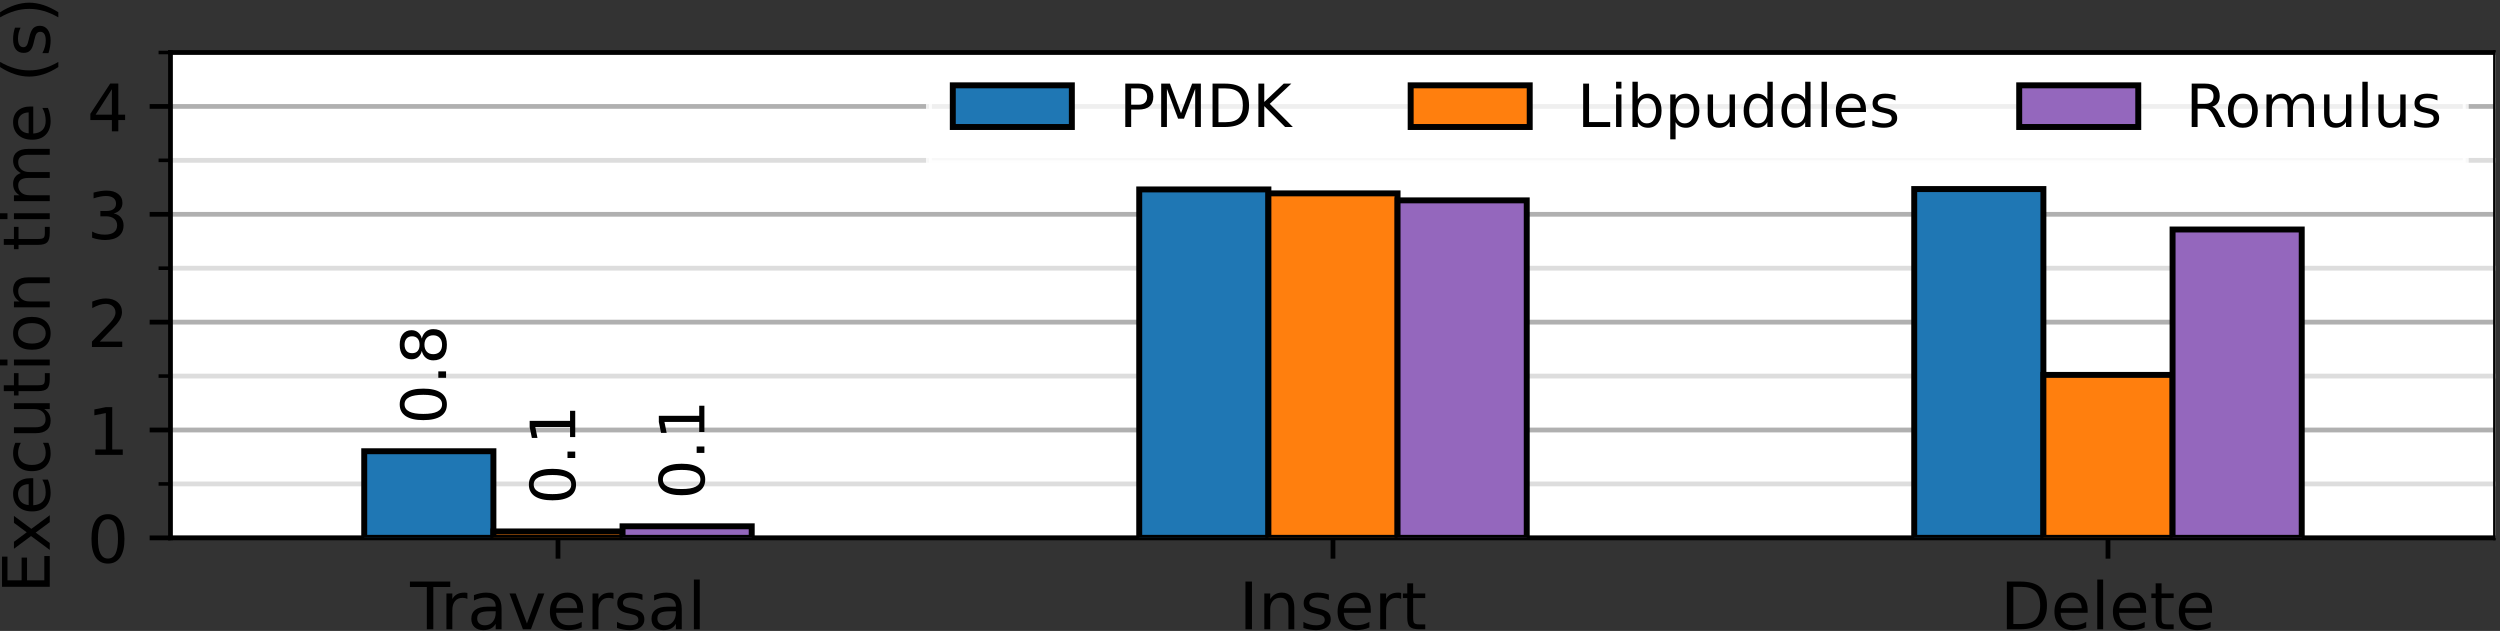 <?xml version="1.0" encoding="UTF-8"?>
<svg xmlns="http://www.w3.org/2000/svg" xmlns:xlink="http://www.w3.org/1999/xlink" width="420pt" height="106pt" viewBox="0 0 420 106" version="1.1">
<rect x="0" y="0" width="420" height="106" fill="#333333" stroke="none"/>
<defs>
<g>
<symbol overflow="visible" id="glyph0-0">
<path style="stroke:none;" d="M -0.023 -8.02 L 6.754 -8.02 L 6.754 -7.105 L 3.906 -7.105 L 3.906 0 L 2.816 0 L 2.816 -7.105 L -0.023 -7.105 Z M -0.023 -8.02 "/>
</symbol>
<symbol overflow="visible" id="glyph0-1">
<path style="stroke:none;" d="M 4.52 -5.094 C 4.41 -5.16 4.289 -5.203 4.156 -5.234 C 4.027 -5.258 3.883 -5.281 3.73 -5.281 C 3.168 -5.281 2.738 -5.094 2.441 -4.73 C 2.133 -4.367 1.992 -3.852 1.992 -3.168 L 1.992 0 L 1 0 L 1 -6.016 L 1.992 -6.016 L 1.992 -5.082 C 2.188 -5.445 2.465 -5.719 2.793 -5.895 C 3.125 -6.07 3.531 -6.16 4.016 -6.16 C 4.082 -6.16 4.156 -6.148 4.246 -6.148 C 4.324 -6.137 4.41 -6.129 4.52 -6.105 Z M 4.52 -5.094 "/>
</symbol>
<symbol overflow="visible" id="glyph0-2">
<path style="stroke:none;" d="M 3.773 -3.023 C 2.969 -3.023 2.422 -2.926 2.113 -2.75 C 1.805 -2.562 1.648 -2.254 1.648 -1.816 C 1.648 -1.465 1.762 -1.176 1.992 -0.98 C 2.223 -0.77 2.539 -0.672 2.938 -0.672 C 3.488 -0.672 3.926 -0.859 4.258 -1.254 C 4.586 -1.641 4.754 -2.156 4.754 -2.805 L 4.754 -3.023 Z M 5.742 -3.434 L 5.742 0 L 4.754 0 L 4.754 -0.914 C 4.52 -0.539 4.234 -0.273 3.906 -0.109 C 3.574 0.055 3.156 0.145 2.672 0.145 C 2.059 0.145 1.562 -0.023 1.199 -0.363 C 0.836 -0.703 0.66 -1.164 0.66 -1.75 C 0.66 -2.422 0.879 -2.926 1.344 -3.277 C 1.793 -3.617 2.465 -3.797 3.367 -3.797 L 4.754 -3.797 L 4.754 -3.895 C 4.754 -4.344 4.598 -4.695 4.301 -4.949 C 4.004 -5.191 3.586 -5.324 3.047 -5.324 C 2.695 -5.324 2.363 -5.281 2.035 -5.191 C 1.703 -5.105 1.398 -4.984 1.102 -4.828 L 1.102 -5.742 C 1.453 -5.875 1.805 -5.984 2.145 -6.051 C 2.484 -6.117 2.816 -6.16 3.145 -6.16 C 4.016 -6.16 4.664 -5.93 5.094 -5.477 C 5.523 -5.027 5.742 -4.344 5.742 -3.434 Z M 5.742 -3.434 "/>
</symbol>
<symbol overflow="visible" id="glyph0-3">
<path style="stroke:none;" d="M 0.328 -6.016 L 1.375 -6.016 L 3.258 -0.969 L 5.137 -6.016 L 6.184 -6.016 L 3.926 0 L 2.586 0 Z M 0.328 -6.016 "/>
</symbol>
<symbol overflow="visible" id="glyph0-4">
<path style="stroke:none;" d="M 6.184 -3.258 L 6.184 -2.773 L 1.641 -2.773 C 1.684 -2.09 1.883 -1.562 2.254 -1.211 C 2.617 -0.859 3.125 -0.684 3.785 -0.684 C 4.156 -0.684 4.531 -0.727 4.883 -0.812 C 5.234 -0.902 5.598 -1.047 5.949 -1.242 L 5.949 -0.309 C 5.598 -0.152 5.234 -0.031 4.863 0.031 C 4.488 0.098 4.102 0.145 3.73 0.145 C 2.762 0.145 2.004 -0.133 1.441 -0.684 C 0.879 -1.23 0.605 -1.992 0.605 -2.949 C 0.605 -3.926 0.867 -4.707 1.398 -5.289 C 1.926 -5.863 2.652 -6.16 3.555 -6.16 C 4.367 -6.16 5.004 -5.895 5.477 -5.379 C 5.941 -4.852 6.184 -4.148 6.184 -3.258 Z M 5.191 -3.543 C 5.18 -4.082 5.027 -4.512 4.742 -4.84 C 4.445 -5.16 4.047 -5.324 3.562 -5.324 C 3.016 -5.324 2.574 -5.16 2.242 -4.852 C 1.914 -4.543 1.715 -4.102 1.672 -3.543 Z M 5.191 -3.543 "/>
</symbol>
<symbol overflow="visible" id="glyph0-5">
<path style="stroke:none;" d="M 4.871 -5.84 L 4.871 -4.906 C 4.586 -5.039 4.301 -5.148 4.004 -5.227 C 3.695 -5.289 3.387 -5.336 3.07 -5.336 C 2.574 -5.336 2.199 -5.258 1.957 -5.105 C 1.715 -4.949 1.594 -4.73 1.594 -4.434 C 1.594 -4.203 1.684 -4.027 1.859 -3.895 C 2.035 -3.762 2.387 -3.629 2.914 -3.52 L 3.258 -3.441 C 3.961 -3.289 4.453 -3.07 4.754 -2.805 C 5.039 -2.531 5.191 -2.145 5.191 -1.66 C 5.191 -1.102 4.973 -0.66 4.531 -0.34 C 4.094 -0.012 3.477 0.145 2.707 0.145 C 2.375 0.145 2.047 0.109 1.695 0.055 C 1.344 0 0.98 -0.09 0.594 -0.219 L 0.594 -1.242 C 0.957 -1.047 1.32 -0.902 1.672 -0.812 C 2.023 -0.715 2.375 -0.672 2.727 -0.672 C 3.191 -0.672 3.555 -0.746 3.805 -0.902 C 4.047 -1.055 4.18 -1.285 4.18 -1.586 C 4.18 -1.848 4.082 -2.059 3.906 -2.199 C 3.73 -2.344 3.332 -2.484 2.719 -2.617 L 2.375 -2.695 C 1.762 -2.828 1.309 -3.023 1.047 -3.289 C 0.77 -3.555 0.637 -3.914 0.637 -4.391 C 0.637 -4.949 0.836 -5.391 1.23 -5.699 C 1.629 -6.008 2.199 -6.16 2.949 -6.16 C 3.312 -6.16 3.652 -6.129 3.98 -6.07 C 4.301 -6.016 4.598 -5.941 4.871 -5.84 Z M 4.871 -5.84 "/>
</symbol>
<symbol overflow="visible" id="glyph0-6">
<path style="stroke:none;" d="M 1.035 -8.359 L 2.023 -8.359 L 2.023 0 L 1.035 0 Z M 1.035 -8.359 "/>
</symbol>
<symbol overflow="visible" id="glyph0-7">
<path style="stroke:none;" d="M 1.078 -8.02 L 2.168 -8.02 L 2.168 0 L 1.078 0 Z M 1.078 -8.02 "/>
</symbol>
<symbol overflow="visible" id="glyph0-8">
<path style="stroke:none;" d="M 6.039 -3.629 L 6.039 0 L 5.051 0 L 5.051 -3.598 C 5.051 -4.168 4.93 -4.586 4.707 -4.871 C 4.488 -5.16 4.156 -5.301 3.719 -5.301 C 3.18 -5.301 2.762 -5.125 2.453 -4.785 C 2.145 -4.445 1.992 -3.98 1.992 -3.398 L 1.992 0 L 1 0 L 1 -6.016 L 1.992 -6.016 L 1.992 -5.082 C 2.223 -5.434 2.496 -5.711 2.828 -5.887 C 3.145 -6.062 3.52 -6.16 3.938 -6.16 C 4.621 -6.16 5.148 -5.941 5.5 -5.512 C 5.852 -5.082 6.039 -4.453 6.039 -3.629 Z M 6.039 -3.629 "/>
</symbol>
<symbol overflow="visible" id="glyph0-9">
<path style="stroke:none;" d="M 2.012 -7.723 L 2.012 -6.016 L 4.047 -6.016 L 4.047 -5.246 L 2.012 -5.246 L 2.012 -1.98 C 2.012 -1.484 2.078 -1.164 2.211 -1.035 C 2.344 -0.891 2.617 -0.824 3.035 -0.824 L 4.047 -0.824 L 4.047 0 L 3.035 0 C 2.266 0 1.738 -0.145 1.453 -0.43 C 1.164 -0.715 1.023 -1.23 1.023 -1.98 L 1.023 -5.246 L 0.297 -5.246 L 0.297 -6.016 L 1.023 -6.016 L 1.023 -7.723 Z M 2.012 -7.723 "/>
</symbol>
<symbol overflow="visible" id="glyph0-10">
<path style="stroke:none;" d="M 2.168 -7.129 L 2.168 -0.891 L 3.477 -0.891 C 4.574 -0.891 5.391 -1.133 5.906 -1.641 C 6.414 -2.145 6.676 -2.938 6.676 -4.016 C 6.676 -5.094 6.414 -5.875 5.906 -6.379 C 5.391 -6.875 4.574 -7.129 3.477 -7.129 Z M 1.078 -8.02 L 3.312 -8.02 C 4.863 -8.02 6.008 -7.688 6.73 -7.051 C 7.457 -6.402 7.82 -5.391 7.82 -4.016 C 7.82 -2.629 7.445 -1.617 6.723 -0.969 C 5.996 -0.32 4.852 0 3.312 0 L 1.078 0 Z M 1.078 -8.02 "/>
</symbol>
<symbol overflow="visible" id="glyph0-11">
<path style="stroke:none;" d="M 3.496 -7.305 C 2.938 -7.305 2.52 -7.027 2.234 -6.48 C 1.945 -5.93 1.816 -5.105 1.816 -4.004 C 1.816 -2.902 1.945 -2.078 2.234 -1.527 C 2.52 -0.98 2.938 -0.703 3.496 -0.703 C 4.059 -0.703 4.477 -0.98 4.762 -1.527 C 5.039 -2.078 5.18 -2.902 5.18 -4.004 C 5.18 -5.105 5.039 -5.93 4.762 -6.48 C 4.477 -7.027 4.059 -7.305 3.496 -7.305 Z M 3.496 -8.16 C 4.391 -8.16 5.07 -7.801 5.555 -7.094 C 6.027 -6.379 6.27 -5.348 6.27 -4.004 C 6.27 -2.652 6.027 -1.617 5.555 -0.914 C 5.07 -0.211 4.391 0.145 3.488 0.145 C 2.586 0.145 1.902 -0.211 1.43 -0.914 C 0.957 -1.617 0.727 -2.652 0.727 -4.004 C 0.727 -5.348 0.957 -6.379 1.43 -7.094 C 1.902 -7.801 2.598 -8.16 3.496 -8.16 Z M 3.496 -8.16 "/>
</symbol>
<symbol overflow="visible" id="glyph0-12">
<path style="stroke:none;" d="M 1.363 -0.914 L 3.137 -0.914 L 3.137 -7.027 L 1.211 -6.645 L 1.211 -7.633 L 3.125 -8.02 L 4.215 -8.02 L 4.215 -0.914 L 5.984 -0.914 L 5.984 0 L 1.363 0 Z M 1.363 -0.914 "/>
</symbol>
<symbol overflow="visible" id="glyph0-13">
<path style="stroke:none;" d="M 2.113 -0.914 L 5.895 -0.914 L 5.895 0 L 0.805 0 L 0.805 -0.914 C 1.211 -1.332 1.77 -1.902 2.484 -2.629 C 3.191 -3.344 3.641 -3.805 3.828 -4.016 C 4.18 -4.398 4.422 -4.73 4.555 -5.004 C 4.688 -5.27 4.762 -5.543 4.762 -5.809 C 4.762 -6.227 4.609 -6.578 4.312 -6.844 C 4.016 -7.105 3.629 -7.25 3.145 -7.25 C 2.805 -7.25 2.441 -7.184 2.066 -7.074 C 1.695 -6.953 1.285 -6.777 0.859 -6.535 L 0.859 -7.633 C 1.297 -7.809 1.703 -7.941 2.078 -8.031 C 2.453 -8.117 2.805 -8.16 3.125 -8.16 C 3.949 -8.16 4.609 -7.953 5.105 -7.535 C 5.598 -7.117 5.852 -6.566 5.852 -5.875 C 5.852 -5.543 5.785 -5.227 5.664 -4.938 C 5.543 -4.641 5.324 -4.289 4.992 -3.895 C 4.906 -3.785 4.621 -3.488 4.137 -2.992 C 3.652 -2.496 2.98 -1.805 2.113 -0.914 Z M 2.113 -0.914 "/>
</symbol>
<symbol overflow="visible" id="glyph0-14">
<path style="stroke:none;" d="M 4.465 -4.324 C 4.984 -4.215 5.391 -3.98 5.676 -3.629 C 5.961 -3.277 6.117 -2.84 6.117 -2.332 C 6.117 -1.539 5.84 -0.926 5.301 -0.496 C 4.754 -0.066 3.98 0.145 2.98 0.145 C 2.641 0.145 2.289 0.109 1.938 0.043 C 1.586 -0.012 1.211 -0.109 0.836 -0.242 L 0.836 -1.285 C 1.133 -1.109 1.465 -0.98 1.824 -0.891 C 2.18 -0.805 2.551 -0.758 2.949 -0.758 C 3.629 -0.758 4.148 -0.891 4.5 -1.156 C 4.852 -1.418 5.039 -1.816 5.039 -2.332 C 5.039 -2.793 4.871 -3.168 4.543 -3.434 C 4.215 -3.695 3.75 -3.84 3.156 -3.84 L 2.223 -3.84 L 2.223 -4.73 L 3.199 -4.73 C 3.73 -4.73 4.137 -4.828 4.422 -5.051 C 4.707 -5.258 4.852 -5.566 4.852 -5.973 C 4.852 -6.379 4.695 -6.699 4.41 -6.918 C 4.113 -7.141 3.695 -7.25 3.156 -7.25 C 2.859 -7.25 2.539 -7.215 2.199 -7.148 C 1.859 -7.086 1.484 -6.984 1.078 -6.852 L 1.078 -7.82 C 1.484 -7.93 1.871 -8.02 2.234 -8.074 C 2.586 -8.129 2.926 -8.16 3.258 -8.16 C 4.07 -8.16 4.719 -7.977 5.203 -7.602 C 5.688 -7.227 5.93 -6.723 5.93 -6.082 C 5.93 -5.645 5.797 -5.27 5.543 -4.961 C 5.289 -4.652 4.93 -4.434 4.465 -4.324 Z M 4.465 -4.324 "/>
</symbol>
<symbol overflow="visible" id="glyph0-15">
<path style="stroke:none;" d="M 4.156 -7.074 L 1.418 -2.793 L 4.156 -2.793 Z M 3.871 -8.02 L 5.234 -8.02 L 5.234 -2.793 L 6.379 -2.793 L 6.379 -1.891 L 5.234 -1.891 L 5.234 0 L 4.156 0 L 4.156 -1.891 L 0.539 -1.891 L 0.539 -2.938 Z M 3.871 -8.02 "/>
</symbol>
<symbol overflow="visible" id="glyph1-0">
<path style="stroke:none;" d="M -8.02 -1.078 L -8.02 -6.148 L -7.105 -6.148 L -7.105 -2.168 L -4.73 -2.168 L -4.73 -5.984 L -3.816 -5.984 L -3.816 -2.168 L -0.914 -2.168 L -0.914 -6.246 L 0 -6.246 L 0 -1.078 Z M -8.02 -1.078 "/>
</symbol>
<symbol overflow="visible" id="glyph1-1">
<path style="stroke:none;" d="M -6.016 -6.039 L -3.09 -3.859 L 0 -6.148 L 0 -4.984 L -2.363 -3.234 L 0 -1.484 L 0 -0.32 L -3.145 -2.652 L -6.016 -0.516 L -6.016 -1.684 L -3.871 -3.277 L -6.016 -4.871 Z M -6.016 -6.039 "/>
</symbol>
<symbol overflow="visible" id="glyph1-2">
<path style="stroke:none;" d="M -3.258 -6.184 L -2.773 -6.184 L -2.773 -1.641 C -2.09 -1.684 -1.562 -1.883 -1.211 -2.254 C -0.859 -2.617 -0.684 -3.125 -0.684 -3.785 C -0.684 -4.156 -0.727 -4.531 -0.812 -4.883 C -0.902 -5.234 -1.047 -5.598 -1.242 -5.949 L -0.309 -5.949 C -0.152 -5.598 -0.031 -5.234 0.031 -4.863 C 0.098 -4.488 0.145 -4.102 0.145 -3.73 C 0.145 -2.762 -0.133 -2.004 -0.684 -1.441 C -1.23 -0.879 -1.992 -0.605 -2.949 -0.605 C -3.926 -0.605 -4.707 -0.867 -5.289 -1.398 C -5.863 -1.926 -6.16 -2.652 -6.16 -3.555 C -6.16 -4.367 -5.895 -5.004 -5.379 -5.477 C -4.852 -5.941 -4.148 -6.184 -3.258 -6.184 Z M -3.543 -5.191 C -4.082 -5.18 -4.512 -5.027 -4.84 -4.742 C -5.16 -4.445 -5.324 -4.047 -5.324 -3.562 C -5.324 -3.016 -5.16 -2.574 -4.852 -2.242 C -4.543 -1.914 -4.102 -1.715 -3.543 -1.672 Z M -3.543 -5.191 "/>
</symbol>
<symbol overflow="visible" id="glyph1-3">
<path style="stroke:none;" d="M -5.785 -5.367 L -4.863 -5.367 C -5.016 -5.082 -5.125 -4.809 -5.203 -4.52 C -5.281 -4.234 -5.324 -3.961 -5.324 -3.676 C -5.324 -3.035 -5.113 -2.531 -4.707 -2.18 C -4.301 -1.824 -3.73 -1.648 -3.004 -1.648 C -2.266 -1.648 -1.695 -1.824 -1.285 -2.18 C -0.879 -2.531 -0.684 -3.035 -0.684 -3.676 C -0.684 -3.961 -0.715 -4.234 -0.793 -4.52 C -0.867 -4.809 -0.988 -5.082 -1.145 -5.367 L -0.23 -5.367 C -0.098 -5.082 0 -4.797 0.055 -4.512 C 0.109 -4.215 0.145 -3.895 0.145 -3.562 C 0.145 -2.66 -0.133 -1.938 -0.703 -1.406 C -1.266 -0.867 -2.035 -0.605 -3.004 -0.605 C -3.98 -0.605 -4.754 -0.867 -5.312 -1.406 C -5.875 -1.945 -6.16 -2.684 -6.16 -3.629 C -6.16 -3.938 -6.129 -4.234 -6.062 -4.52 C -5.996 -4.809 -5.906 -5.094 -5.785 -5.367 Z M -5.785 -5.367 "/>
</symbol>
<symbol overflow="visible" id="glyph1-4">
<path style="stroke:none;" d="M -2.375 -0.934 L -6.016 -0.934 L -6.016 -1.926 L -2.41 -1.926 C -1.836 -1.926 -1.418 -2.035 -1.133 -2.254 C -0.848 -2.477 -0.703 -2.805 -0.703 -3.258 C -0.703 -3.785 -0.867 -4.215 -1.211 -4.52 C -1.551 -4.828 -2.012 -4.984 -2.605 -4.984 L -6.016 -4.984 L -6.016 -5.973 L 0 -5.973 L 0 -4.984 L -0.926 -4.984 C -0.551 -4.742 -0.285 -4.453 -0.109 -4.148 C 0.055 -3.828 0.145 -3.465 0.145 -3.047 C 0.145 -2.355 -0.066 -1.824 -0.496 -1.473 C -0.914 -1.109 -1.539 -0.934 -2.375 -0.934 Z M -6.16 -3.422 Z M -6.16 -3.422 "/>
</symbol>
<symbol overflow="visible" id="glyph1-5">
<path style="stroke:none;" d="M -7.723 -2.012 L -6.016 -2.012 L -6.016 -4.047 L -5.246 -4.047 L -5.246 -2.012 L -1.98 -2.012 C -1.484 -2.012 -1.164 -2.078 -1.035 -2.211 C -0.891 -2.344 -0.824 -2.617 -0.824 -3.035 L -0.824 -4.047 L 0 -4.047 L 0 -3.035 C 0 -2.266 -0.145 -1.738 -0.43 -1.453 C -0.715 -1.164 -1.23 -1.023 -1.98 -1.023 L -5.246 -1.023 L -5.246 -0.297 L -6.016 -0.297 L -6.016 -1.023 L -7.723 -1.023 Z M -7.723 -2.012 "/>
</symbol>
<symbol overflow="visible" id="glyph1-6">
<path style="stroke:none;" d="M -6.016 -1.035 L -6.016 -2.023 L 0 -2.023 L 0 -1.035 Z M -8.359 -1.035 L -8.359 -2.023 L -7.105 -2.023 L -7.105 -1.035 Z M -8.359 -1.035 "/>
</symbol>
<symbol overflow="visible" id="glyph1-7">
<path style="stroke:none;" d="M -5.324 -3.367 C -5.324 -2.84 -5.113 -2.422 -4.695 -2.113 C -4.277 -1.805 -3.719 -1.648 -3.004 -1.648 C -2.277 -1.648 -1.715 -1.793 -1.297 -2.102 C -0.879 -2.41 -0.684 -2.828 -0.684 -3.367 C -0.684 -3.895 -0.879 -4.312 -1.297 -4.621 C -1.715 -4.93 -2.277 -5.082 -3.004 -5.082 C -3.707 -5.082 -4.277 -4.93 -4.695 -4.621 C -5.113 -4.312 -5.324 -3.895 -5.324 -3.367 Z M -6.16 -3.367 C -6.16 -4.223 -5.875 -4.895 -5.324 -5.391 C -4.762 -5.875 -3.992 -6.129 -3.004 -6.129 C -2.012 -6.129 -1.242 -5.875 -0.691 -5.391 C -0.133 -4.895 0.145 -4.223 0.145 -3.367 C 0.145 -2.496 -0.133 -1.816 -0.691 -1.332 C -1.242 -0.848 -2.012 -0.605 -3.004 -0.605 C -3.992 -0.605 -4.762 -0.848 -5.324 -1.332 C -5.875 -1.816 -6.16 -2.496 -6.16 -3.367 Z M -6.16 -3.367 "/>
</symbol>
<symbol overflow="visible" id="glyph1-8">
<path style="stroke:none;" d="M -3.629 -6.039 L 0 -6.039 L 0 -5.051 L -3.598 -5.051 C -4.168 -5.051 -4.586 -4.93 -4.871 -4.707 C -5.16 -4.488 -5.301 -4.156 -5.301 -3.719 C -5.301 -3.18 -5.125 -2.762 -4.785 -2.453 C -4.445 -2.145 -3.98 -1.992 -3.398 -1.992 L 0 -1.992 L 0 -1 L -6.016 -1 L -6.016 -1.992 L -5.082 -1.992 C -5.434 -2.223 -5.711 -2.496 -5.887 -2.828 C -6.062 -3.145 -6.16 -3.52 -6.16 -3.938 C -6.16 -4.621 -5.941 -5.148 -5.512 -5.5 C -5.082 -5.852 -4.453 -6.039 -3.629 -6.039 Z M -3.629 -6.039 "/>
</symbol>
<symbol overflow="visible" id="glyph1-9">
<path style="stroke:none;" d=""/>
</symbol>
<symbol overflow="visible" id="glyph1-10">
<path style="stroke:none;" d="M -4.863 -5.719 C -5.301 -5.961 -5.621 -6.258 -5.84 -6.602 C -6.051 -6.941 -6.16 -7.348 -6.16 -7.82 C -6.16 -8.438 -5.941 -8.922 -5.5 -9.262 C -5.059 -9.602 -4.434 -9.777 -3.629 -9.777 L 0 -9.777 L 0 -8.789 L -3.598 -8.789 C -4.168 -8.789 -4.598 -8.68 -4.883 -8.48 C -5.16 -8.273 -5.301 -7.965 -5.301 -7.547 C -5.301 -7.027 -5.125 -6.621 -4.785 -6.324 C -4.445 -6.027 -3.98 -5.887 -3.398 -5.887 L 0 -5.887 L 0 -4.895 L -3.598 -4.895 C -4.168 -4.895 -4.598 -4.785 -4.883 -4.586 C -5.16 -4.379 -5.301 -4.059 -5.301 -3.641 C -5.301 -3.137 -5.125 -2.727 -4.785 -2.43 C -4.445 -2.133 -3.98 -1.992 -3.398 -1.992 L 0 -1.992 L 0 -1 L -6.016 -1 L -6.016 -1.992 L -5.082 -1.992 C -5.445 -2.211 -5.719 -2.484 -5.895 -2.805 C -6.07 -3.113 -6.16 -3.488 -6.16 -3.926 C -6.16 -4.367 -6.051 -4.73 -5.828 -5.039 C -5.609 -5.348 -5.281 -5.566 -4.863 -5.719 Z M -4.863 -5.719 "/>
</symbol>
<symbol overflow="visible" id="glyph1-11">
<path style="stroke:none;" d="M -8.348 -3.41 C -7.512 -2.926 -6.699 -2.574 -5.895 -2.344 C -5.094 -2.102 -4.277 -1.992 -3.453 -1.992 C -2.617 -1.992 -1.805 -2.102 -1 -2.344 C -0.188 -2.574 0.617 -2.926 1.441 -3.41 L 1.441 -2.551 C 0.594 -2.012 -0.219 -1.605 -1.035 -1.344 C -1.848 -1.078 -2.652 -0.945 -3.453 -0.945 C -4.246 -0.945 -5.051 -1.078 -5.863 -1.344 C -6.676 -1.605 -7.504 -2.004 -8.348 -2.551 Z M -8.348 -3.41 "/>
</symbol>
<symbol overflow="visible" id="glyph1-12">
<path style="stroke:none;" d="M -5.84 -4.871 L -4.906 -4.871 C -5.039 -4.586 -5.148 -4.301 -5.227 -4.004 C -5.289 -3.695 -5.336 -3.387 -5.336 -3.07 C -5.336 -2.574 -5.258 -2.199 -5.105 -1.957 C -4.949 -1.715 -4.73 -1.594 -4.434 -1.594 C -4.203 -1.594 -4.027 -1.684 -3.895 -1.859 C -3.762 -2.035 -3.629 -2.387 -3.52 -2.914 L -3.441 -3.258 C -3.289 -3.961 -3.07 -4.453 -2.805 -4.754 C -2.531 -5.039 -2.145 -5.191 -1.66 -5.191 C -1.102 -5.191 -0.66 -4.973 -0.34 -4.531 C -0.012 -4.094 0.145 -3.477 0.145 -2.707 C 0.145 -2.375 0.109 -2.047 0.055 -1.695 C 0 -1.344 -0.09 -0.98 -0.219 -0.594 L -1.242 -0.594 C -1.047 -0.957 -0.902 -1.32 -0.812 -1.672 C -0.715 -2.023 -0.672 -2.375 -0.672 -2.727 C -0.672 -3.191 -0.746 -3.555 -0.902 -3.805 C -1.055 -4.047 -1.285 -4.18 -1.586 -4.18 C -1.848 -4.18 -2.059 -4.082 -2.199 -3.906 C -2.344 -3.73 -2.484 -3.332 -2.617 -2.719 L -2.695 -2.375 C -2.828 -1.762 -3.023 -1.309 -3.289 -1.047 C -3.555 -0.77 -3.914 -0.637 -4.391 -0.637 C -4.949 -0.637 -5.391 -0.836 -5.699 -1.23 C -6.008 -1.629 -6.16 -2.199 -6.16 -2.949 C -6.16 -3.312 -6.129 -3.652 -6.07 -3.98 C -6.016 -4.301 -5.941 -4.598 -5.84 -4.871 Z M -5.84 -4.871 "/>
</symbol>
<symbol overflow="visible" id="glyph1-13">
<path style="stroke:none;" d="M -8.348 -0.879 L -8.348 -1.738 C -7.504 -2.266 -6.676 -2.672 -5.863 -2.938 C -5.051 -3.199 -4.246 -3.344 -3.453 -3.344 C -2.652 -3.344 -1.848 -3.199 -1.035 -2.938 C -0.219 -2.672 0.594 -2.266 1.441 -1.738 L 1.441 -0.879 C 0.617 -1.352 -0.188 -1.703 -1 -1.945 C -1.805 -2.18 -2.617 -2.301 -3.453 -2.301 C -4.277 -2.301 -5.094 -2.18 -5.895 -1.945 C -6.699 -1.703 -7.512 -1.352 -8.348 -0.879 Z M -8.348 -0.879 "/>
</symbol>
<symbol overflow="visible" id="glyph2-0">
<path style="stroke:none;" d="M -6.973 -3.34 C -6.973 -2.805 -6.711 -2.406 -6.184 -2.133 C -5.66 -1.859 -4.871 -1.734 -3.82 -1.734 C -2.773 -1.734 -1.984 -1.859 -1.461 -2.133 C -0.934 -2.406 -0.672 -2.805 -0.672 -3.34 C -0.672 -3.875 -0.934 -4.273 -1.461 -4.547 C -1.984 -4.809 -2.773 -4.945 -3.82 -4.945 C -4.871 -4.945 -5.66 -4.809 -6.184 -4.547 C -6.711 -4.273 -6.973 -3.875 -6.973 -3.34 Z M -7.789 -3.34 C -7.789 -4.191 -7.445 -4.84 -6.773 -5.301 C -6.09 -5.754 -5.102 -5.984 -3.82 -5.984 C -2.531 -5.984 -1.543 -5.754 -0.871 -5.301 C -0.199 -4.84 0.137 -4.191 0.137 -3.328 C 0.137 -2.469 -0.199 -1.816 -0.871 -1.363 C -1.543 -0.914 -2.531 -0.691 -3.82 -0.691 C -5.102 -0.691 -6.09 -0.914 -6.773 -1.363 C -7.445 -1.816 -7.789 -2.477 -7.789 -3.34 Z M -7.789 -3.34 "/>
</symbol>
<symbol overflow="visible" id="glyph2-1">
<path style="stroke:none;" d="M -1.301 -1.125 L -1.301 -2.203 L 0 -2.203 L 0 -1.125 Z M -1.301 -1.125 "/>
</symbol>
<symbol overflow="visible" id="glyph2-2">
<path style="stroke:none;" d="M -3.633 -3.34 C -3.633 -2.844 -3.496 -2.457 -3.234 -2.172 C -2.973 -1.891 -2.613 -1.754 -2.152 -1.754 C -1.691 -1.754 -1.324 -1.891 -1.059 -2.172 C -0.797 -2.457 -0.672 -2.844 -0.672 -3.34 C -0.672 -3.82 -0.797 -4.211 -1.07 -4.492 C -1.332 -4.777 -1.691 -4.926 -2.152 -4.926 C -2.613 -4.926 -2.973 -4.777 -3.234 -4.504 C -3.496 -4.223 -3.633 -3.832 -3.633 -3.34 Z M -4.074 -2.301 C -4.18 -1.859 -4.391 -1.512 -4.695 -1.262 C -4.996 -1.008 -5.367 -0.891 -5.805 -0.891 C -6.414 -0.891 -6.898 -1.102 -7.254 -1.543 C -7.613 -1.973 -7.789 -2.574 -7.789 -3.34 C -7.789 -4.094 -7.613 -4.695 -7.254 -5.133 C -6.898 -5.566 -6.414 -5.785 -5.805 -5.785 C -5.367 -5.785 -4.996 -5.66 -4.695 -5.406 C -4.391 -5.156 -4.18 -4.82 -4.074 -4.379 C -3.957 -4.871 -3.727 -5.262 -3.391 -5.543 C -3.055 -5.816 -2.637 -5.965 -2.152 -5.965 C -1.406 -5.965 -0.84 -5.734 -0.453 -5.281 C -0.051 -4.82 0.137 -4.168 0.137 -3.328 C 0.137 -2.488 -0.051 -1.836 -0.453 -1.387 C -0.84 -0.934 -1.406 -0.715 -2.152 -0.715 C -2.637 -0.715 -3.055 -0.852 -3.391 -1.133 C -3.727 -1.406 -3.957 -1.797 -4.074 -2.301 Z M -5.711 -1.922 C -5.312 -1.922 -4.996 -2.035 -4.777 -2.289 C -4.559 -2.539 -4.453 -2.887 -4.453 -3.34 C -4.453 -3.781 -4.559 -4.125 -4.777 -4.379 C -4.996 -4.629 -5.312 -4.758 -5.711 -4.758 C -6.109 -4.758 -6.414 -4.629 -6.637 -4.379 C -6.855 -4.125 -6.973 -3.781 -6.973 -3.34 C -6.973 -2.887 -6.855 -2.539 -6.637 -2.289 C -6.414 -2.035 -6.109 -1.922 -5.711 -1.922 Z M -5.711 -1.922 "/>
</symbol>
<symbol overflow="visible" id="glyph2-3">
<path style="stroke:none;" d="M -0.871 -1.301 L -0.871 -2.992 L -6.711 -2.992 L -6.344 -1.156 L -7.285 -1.156 L -7.656 -2.98 L -7.656 -4.023 L -0.871 -4.023 L -0.871 -5.711 L 0 -5.711 L 0 -1.301 Z M -0.871 -1.301 "/>
</symbol>
<symbol overflow="visible" id="glyph3-0">
<path style="stroke:none;" d="M 1.969 -6.48 L 1.969 -3.738 L 3.211 -3.738 C 3.672 -3.738 4.02 -3.852 4.27 -4.09 C 4.52 -4.328 4.648 -4.672 4.648 -5.109 C 4.648 -5.551 4.52 -5.879 4.27 -6.121 C 4.02 -6.359 3.672 -6.48 3.211 -6.48 Z M 0.98 -7.289 L 3.211 -7.289 C 4.02 -7.289 4.641 -7.102 5.059 -6.73 C 5.48 -6.359 5.691 -5.82 5.691 -5.109 C 5.691 -4.391 5.48 -3.84 5.059 -3.48 C 4.641 -3.109 4.02 -2.93 3.211 -2.93 L 1.969 -2.93 L 1.969 0 L 0.98 0 Z M 0.98 -7.289 "/>
</symbol>
<symbol overflow="visible" id="glyph3-1">
<path style="stroke:none;" d="M 0.98 -7.289 L 2.449 -7.289 L 4.309 -2.328 L 6.18 -7.289 L 7.648 -7.289 L 7.648 0 L 6.691 0 L 6.691 -6.398 L 4.809 -1.398 L 3.82 -1.398 L 1.941 -6.398 L 1.941 0 L 0.98 0 Z M 0.98 -7.289 "/>
</symbol>
<symbol overflow="visible" id="glyph3-2">
<path style="stroke:none;" d="M 1.969 -6.48 L 1.969 -0.809 L 3.16 -0.809 C 4.16 -0.809 4.898 -1.031 5.371 -1.488 C 5.828 -1.949 6.07 -2.672 6.07 -3.648 C 6.07 -4.629 5.828 -5.34 5.371 -5.801 C 4.898 -6.25 4.16 -6.48 3.16 -6.48 Z M 0.98 -7.289 L 3.012 -7.289 C 4.422 -7.289 5.461 -6.988 6.121 -6.41 C 6.781 -5.82 7.109 -4.898 7.109 -3.648 C 7.109 -2.391 6.77 -1.469 6.109 -0.879 C 5.449 -0.289 4.41 0 3.012 0 L 0.98 0 Z M 0.98 -7.289 "/>
</symbol>
<symbol overflow="visible" id="glyph3-3">
<path style="stroke:none;" d="M 0.98 -7.289 L 1.969 -7.289 L 1.969 -4.211 L 5.238 -7.289 L 6.512 -7.289 L 2.891 -3.891 L 6.77 0 L 5.469 0 L 1.969 -3.512 L 1.969 0 L 0.98 0 Z M 0.98 -7.289 "/>
</symbol>
<symbol overflow="visible" id="glyph3-4">
<path style="stroke:none;" d="M 0.98 -7.289 L 1.969 -7.289 L 1.969 -0.828 L 5.52 -0.828 L 5.52 0 L 0.98 0 Z M 0.98 -7.289 "/>
</symbol>
<symbol overflow="visible" id="glyph3-5">
<path style="stroke:none;" d="M 0.941 -5.469 L 1.84 -5.469 L 1.84 0 L 0.941 0 Z M 0.941 -7.602 L 1.84 -7.602 L 1.84 -6.461 L 0.941 -6.461 Z M 0.941 -7.602 "/>
</symbol>
<symbol overflow="visible" id="glyph3-6">
<path style="stroke:none;" d="M 4.871 -2.73 C 4.871 -3.391 4.73 -3.898 4.461 -4.281 C 4.18 -4.66 3.809 -4.852 3.34 -4.852 C 2.859 -4.852 2.488 -4.66 2.219 -4.281 C 1.941 -3.898 1.809 -3.391 1.809 -2.73 C 1.809 -2.07 1.941 -1.551 2.219 -1.172 C 2.488 -0.789 2.859 -0.609 3.34 -0.609 C 3.809 -0.609 4.18 -0.789 4.461 -1.172 C 4.73 -1.551 4.871 -2.07 4.871 -2.73 Z M 1.809 -4.641 C 1.988 -4.961 2.23 -5.199 2.52 -5.359 C 2.809 -5.52 3.16 -5.602 3.559 -5.602 C 4.219 -5.602 4.762 -5.328 5.18 -4.809 C 5.59 -4.281 5.801 -3.59 5.801 -2.73 C 5.801 -1.871 5.59 -1.172 5.18 -0.648 C 4.762 -0.129 4.219 0.129 3.559 0.129 C 3.16 0.129 2.809 0.051 2.52 -0.102 C 2.23 -0.25 1.988 -0.488 1.809 -0.82 L 1.809 0 L 0.91 0 L 0.91 -7.602 L 1.809 -7.602 Z M 1.809 -4.641 "/>
</symbol>
<symbol overflow="visible" id="glyph3-7">
<path style="stroke:none;" d="M 1.809 -0.82 L 1.809 2.07 L 0.91 2.07 L 0.91 -5.469 L 1.809 -5.469 L 1.809 -4.641 C 1.988 -4.961 2.23 -5.199 2.52 -5.359 C 2.809 -5.52 3.16 -5.602 3.559 -5.602 C 4.219 -5.602 4.762 -5.328 5.18 -4.809 C 5.59 -4.281 5.801 -3.59 5.801 -2.73 C 5.801 -1.871 5.59 -1.172 5.18 -0.648 C 4.762 -0.129 4.219 0.129 3.559 0.129 C 3.16 0.129 2.809 0.051 2.52 -0.102 C 2.23 -0.25 1.988 -0.488 1.809 -0.82 Z M 4.871 -2.73 C 4.871 -3.391 4.73 -3.898 4.461 -4.281 C 4.18 -4.66 3.809 -4.852 3.34 -4.852 C 2.859 -4.852 2.488 -4.66 2.219 -4.281 C 1.941 -3.898 1.809 -3.391 1.809 -2.73 C 1.809 -2.07 1.941 -1.551 2.219 -1.172 C 2.488 -0.789 2.859 -0.609 3.34 -0.609 C 3.809 -0.609 4.18 -0.789 4.461 -1.172 C 4.73 -1.551 4.871 -2.07 4.871 -2.73 Z M 4.871 -2.73 "/>
</symbol>
<symbol overflow="visible" id="glyph3-8">
<path style="stroke:none;" d="M 0.852 -2.16 L 0.852 -5.469 L 1.75 -5.469 L 1.75 -2.191 C 1.75 -1.672 1.852 -1.289 2.051 -1.031 C 2.25 -0.77 2.551 -0.641 2.961 -0.641 C 3.441 -0.641 3.828 -0.789 4.109 -1.102 C 4.391 -1.41 4.531 -1.828 4.531 -2.371 L 4.531 -5.469 L 5.43 -5.469 L 5.43 0 L 4.531 0 L 4.531 -0.84 C 4.309 -0.5 4.051 -0.262 3.77 -0.102 C 3.48 0.051 3.148 0.129 2.77 0.129 C 2.141 0.129 1.66 -0.059 1.34 -0.449 C 1.012 -0.828 0.852 -1.398 0.852 -2.16 Z M 3.109 -5.602 Z M 3.109 -5.602 "/>
</symbol>
<symbol overflow="visible" id="glyph3-9">
<path style="stroke:none;" d="M 4.539 -4.641 L 4.539 -7.602 L 5.441 -7.602 L 5.441 0 L 4.539 0 L 4.539 -0.82 C 4.352 -0.488 4.109 -0.25 3.82 -0.102 C 3.531 0.051 3.191 0.129 2.789 0.129 C 2.129 0.129 1.59 -0.129 1.172 -0.648 C 0.75 -1.172 0.551 -1.871 0.551 -2.73 C 0.551 -3.59 0.75 -4.281 1.172 -4.809 C 1.59 -5.328 2.129 -5.602 2.789 -5.602 C 3.191 -5.602 3.531 -5.52 3.82 -5.359 C 4.109 -5.199 4.352 -4.961 4.539 -4.641 Z M 1.48 -2.73 C 1.48 -2.07 1.609 -1.551 1.879 -1.172 C 2.148 -0.789 2.52 -0.609 3 -0.609 C 3.48 -0.609 3.852 -0.789 4.129 -1.172 C 4.398 -1.551 4.539 -2.07 4.539 -2.73 C 4.539 -3.391 4.398 -3.898 4.129 -4.281 C 3.852 -4.66 3.48 -4.852 3 -4.852 C 2.52 -4.852 2.148 -4.66 1.879 -4.281 C 1.609 -3.898 1.48 -3.391 1.48 -2.73 Z M 1.48 -2.73 "/>
</symbol>
<symbol overflow="visible" id="glyph3-10">
<path style="stroke:none;" d="M 0.941 -7.602 L 1.84 -7.602 L 1.84 0 L 0.941 0 Z M 0.941 -7.602 "/>
</symbol>
<symbol overflow="visible" id="glyph3-11">
<path style="stroke:none;" d="M 5.621 -2.961 L 5.621 -2.52 L 1.488 -2.52 C 1.531 -1.898 1.711 -1.422 2.051 -1.102 C 2.379 -0.781 2.84 -0.621 3.441 -0.621 C 3.781 -0.621 4.121 -0.66 4.441 -0.738 C 4.762 -0.82 5.09 -0.949 5.41 -1.129 L 5.41 -0.281 C 5.09 -0.141 4.762 -0.031 4.422 0.031 C 4.078 0.09 3.73 0.129 3.391 0.129 C 2.512 0.129 1.82 -0.121 1.309 -0.621 C 0.801 -1.121 0.551 -1.809 0.551 -2.68 C 0.551 -3.57 0.789 -4.281 1.27 -4.809 C 1.75 -5.328 2.41 -5.602 3.23 -5.602 C 3.969 -5.602 4.551 -5.359 4.98 -4.891 C 5.398 -4.41 5.621 -3.77 5.621 -2.961 Z M 4.719 -3.219 C 4.711 -3.711 4.57 -4.102 4.309 -4.398 C 4.039 -4.691 3.68 -4.84 3.238 -4.84 C 2.738 -4.84 2.34 -4.691 2.039 -4.41 C 1.738 -4.129 1.559 -3.73 1.52 -3.219 Z M 4.719 -3.219 "/>
</symbol>
<symbol overflow="visible" id="glyph3-12">
<path style="stroke:none;" d="M 4.43 -5.309 L 4.43 -4.461 C 4.172 -4.578 3.91 -4.68 3.641 -4.75 C 3.359 -4.809 3.078 -4.852 2.789 -4.852 C 2.34 -4.852 2 -4.781 1.781 -4.641 C 1.559 -4.5 1.449 -4.301 1.449 -4.031 C 1.449 -3.82 1.531 -3.66 1.691 -3.539 C 1.852 -3.422 2.172 -3.301 2.648 -3.199 L 2.961 -3.129 C 3.602 -2.988 4.051 -2.789 4.32 -2.551 C 4.578 -2.301 4.719 -1.949 4.719 -1.512 C 4.719 -1 4.52 -0.602 4.121 -0.309 C 3.719 -0.012 3.16 0.129 2.461 0.129 C 2.16 0.129 1.859 0.102 1.539 0.051 C 1.219 0 0.891 -0.078 0.539 -0.199 L 0.539 -1.129 C 0.871 -0.949 1.199 -0.82 1.52 -0.738 C 1.84 -0.648 2.16 -0.609 2.48 -0.609 C 2.898 -0.609 3.23 -0.68 3.461 -0.82 C 3.68 -0.961 3.801 -1.172 3.801 -1.441 C 3.801 -1.68 3.711 -1.871 3.551 -2 C 3.391 -2.129 3.031 -2.262 2.469 -2.379 L 2.16 -2.449 C 1.602 -2.57 1.191 -2.75 0.949 -2.988 C 0.699 -3.23 0.578 -3.559 0.578 -3.988 C 0.578 -4.5 0.762 -4.898 1.121 -5.18 C 1.48 -5.461 2 -5.602 2.68 -5.602 C 3.012 -5.602 3.32 -5.57 3.621 -5.52 C 3.91 -5.469 4.18 -5.398 4.43 -5.309 Z M 4.43 -5.309 "/>
</symbol>
<symbol overflow="visible" id="glyph3-13">
<path style="stroke:none;" d="M 4.441 -3.422 C 4.648 -3.34 4.859 -3.191 5.059 -2.961 C 5.262 -2.719 5.461 -2.398 5.66 -1.988 L 6.66 0 L 5.602 0 L 4.672 -1.871 C 4.43 -2.352 4.191 -2.68 3.969 -2.84 C 3.738 -3 3.43 -3.078 3.039 -3.078 L 1.969 -3.078 L 1.969 0 L 0.98 0 L 0.98 -7.289 L 3.211 -7.289 C 4.039 -7.289 4.66 -7.109 5.07 -6.77 C 5.48 -6.422 5.691 -5.891 5.691 -5.191 C 5.691 -4.73 5.578 -4.34 5.371 -4.039 C 5.148 -3.738 4.84 -3.531 4.441 -3.422 Z M 1.969 -6.48 L 1.969 -3.891 L 3.211 -3.891 C 3.68 -3.891 4.039 -4 4.281 -4.219 C 4.52 -4.441 4.648 -4.762 4.648 -5.191 C 4.648 -5.609 4.52 -5.93 4.281 -6.148 C 4.039 -6.371 3.68 -6.48 3.211 -6.48 Z M 1.969 -6.48 "/>
</symbol>
<symbol overflow="visible" id="glyph3-14">
<path style="stroke:none;" d="M 3.059 -4.84 C 2.578 -4.84 2.199 -4.648 1.922 -4.27 C 1.641 -3.891 1.5 -3.379 1.5 -2.73 C 1.5 -2.07 1.629 -1.559 1.91 -1.18 C 2.191 -0.801 2.57 -0.621 3.059 -0.621 C 3.539 -0.621 3.922 -0.801 4.199 -1.18 C 4.48 -1.559 4.621 -2.07 4.621 -2.73 C 4.621 -3.371 4.48 -3.891 4.199 -4.27 C 3.922 -4.648 3.539 -4.84 3.059 -4.84 Z M 3.059 -5.602 C 3.84 -5.602 4.449 -5.34 4.898 -4.84 C 5.34 -4.328 5.57 -3.629 5.57 -2.73 C 5.57 -1.828 5.34 -1.129 4.898 -0.629 C 4.449 -0.121 3.84 0.129 3.059 0.129 C 2.27 0.129 1.648 -0.121 1.211 -0.629 C 0.77 -1.129 0.551 -1.828 0.551 -2.73 C 0.551 -3.629 0.77 -4.328 1.211 -4.84 C 1.648 -5.34 2.27 -5.602 3.059 -5.602 Z M 3.059 -5.602 "/>
</symbol>
<symbol overflow="visible" id="glyph3-15">
<path style="stroke:none;" d="M 5.199 -4.422 C 5.422 -4.82 5.691 -5.109 6 -5.309 C 6.309 -5.5 6.68 -5.602 7.109 -5.602 C 7.672 -5.602 8.109 -5.398 8.422 -5 C 8.73 -4.602 8.891 -4.031 8.891 -3.301 L 8.891 0 L 7.988 0 L 7.988 -3.27 C 7.988 -3.789 7.891 -4.18 7.711 -4.441 C 7.52 -4.691 7.238 -4.82 6.859 -4.82 C 6.391 -4.82 6.02 -4.66 5.75 -4.352 C 5.48 -4.039 5.352 -3.621 5.352 -3.09 L 5.352 0 L 4.449 0 L 4.449 -3.27 C 4.449 -3.789 4.352 -4.18 4.172 -4.441 C 3.98 -4.691 3.691 -4.82 3.309 -4.82 C 2.852 -4.82 2.48 -4.66 2.211 -4.352 C 1.941 -4.039 1.809 -3.621 1.809 -3.09 L 1.809 0 L 0.91 0 L 0.91 -5.469 L 1.809 -5.469 L 1.809 -4.621 C 2.012 -4.949 2.262 -5.199 2.551 -5.359 C 2.828 -5.52 3.172 -5.602 3.57 -5.602 C 3.969 -5.602 4.301 -5.5 4.578 -5.301 C 4.859 -5.102 5.059 -4.801 5.199 -4.422 Z M 5.199 -4.422 "/>
</symbol>
</g>
<clipPath id="clip2">
  <path d="M 28 8 L 419.242 8 L 419.242 91 L 28 91 Z M 28 8 "/>
</clipPath>
<clipPath id="clip3">
  <path d="M 28.641 89 L 419.242 89 L 419.242 90.359 L 28.641 90.359 Z M 28.641 89 "/>
</clipPath>
<clipPath id="clip4">
  <path d="M 28.641 71 L 419.242 71 L 419.242 73 L 28.641 73 Z M 28.641 71 "/>
</clipPath>
<clipPath id="clip5">
  <path d="M 28.641 53 L 419.242 53 L 419.242 55 L 28.641 55 Z M 28.641 53 "/>
</clipPath>
<clipPath id="clip6">
  <path d="M 28.641 35 L 419.242 35 L 419.242 37 L 28.641 37 Z M 28.641 35 "/>
</clipPath>
<clipPath id="clip7">
  <path d="M 28.641 17 L 419.242 17 L 419.242 19 L 28.641 19 Z M 28.641 17 "/>
</clipPath>
<clipPath id="clip8">
  <path d="M 28.641 80 L 419.242 80 L 419.242 82 L 28.641 82 Z M 28.641 80 "/>
</clipPath>
<clipPath id="clip9">
  <path d="M 28.641 62 L 419.242 62 L 419.242 64 L 28.641 64 Z M 28.641 62 "/>
</clipPath>
<clipPath id="clip10">
  <path d="M 28.641 44 L 419.242 44 L 419.242 46 L 28.641 46 Z M 28.641 44 "/>
</clipPath>
<clipPath id="clip11">
  <path d="M 28.641 26 L 419.242 26 L 419.242 28 L 28.641 28 Z M 28.641 26 "/>
</clipPath>
<clipPath id="clip12">
  <path d="M 28.641 8.82 L 419.242 8.82 L 419.242 10 L 28.641 10 Z M 28.641 8.82 "/>
</clipPath>
<clipPath id="clip13">
  <path d="M 418 8 L 419.242 8 L 419.242 91 L 418 91 Z M 418 8 "/>
</clipPath>
<clipPath id="clip14">
  <path d="M 28 89 L 419.242 89 L 419.242 91 L 28 91 Z M 28 89 "/>
</clipPath>
<clipPath id="clip15">
  <path d="M 28 8 L 419.242 8 L 419.242 10 L 28 10 Z M 28 8 "/>
</clipPath>
<clipPath id="clip16">
  <path d="M 61 75 L 83 75 L 83 90.359 L 61 90.359 Z M 61 75 "/>
</clipPath>
<clipPath id="clip17">
  <path d="M 60 75 L 84 75 L 84 90.359 L 60 90.359 Z M 60 75 "/>
</clipPath>
<clipPath id="clip18">
  <path d="M 191 31 L 214 31 L 214 90.359 L 191 90.359 Z M 191 31 "/>
</clipPath>
<clipPath id="clip19">
  <path d="M 190 31 L 214 31 L 214 90.359 L 190 90.359 Z M 190 31 "/>
</clipPath>
<clipPath id="clip20">
  <path d="M 321 31 L 344 31 L 344 90.359 L 321 90.359 Z M 321 31 "/>
</clipPath>
<clipPath id="clip21">
  <path d="M 82 89 L 105 89 L 105 90.359 L 82 90.359 Z M 82 89 "/>
</clipPath>
<clipPath id="clip22">
  <path d="M 82 88 L 106 88 L 106 90.359 L 82 90.359 Z M 82 88 "/>
</clipPath>
<clipPath id="clip23">
  <path d="M 213 32 L 235 32 L 235 90.359 L 213 90.359 Z M 213 32 "/>
</clipPath>
<clipPath id="clip24">
  <path d="M 212 31 L 236 31 L 236 90.359 L 212 90.359 Z M 212 31 "/>
</clipPath>
<clipPath id="clip25">
  <path d="M 343 62 L 365 62 L 365 90.359 L 343 90.359 Z M 343 62 "/>
</clipPath>
<clipPath id="clip26">
  <path d="M 342 62 L 366 62 L 366 90.359 L 342 90.359 Z M 342 62 "/>
</clipPath>
<clipPath id="clip27">
  <path d="M 104 88 L 127 88 L 127 90.359 L 104 90.359 Z M 104 88 "/>
</clipPath>
<clipPath id="clip28">
  <path d="M 104 87 L 127 87 L 127 90.359 L 104 90.359 Z M 104 87 "/>
</clipPath>
<clipPath id="clip29">
  <path d="M 234 33 L 257 33 L 257 90.359 L 234 90.359 Z M 234 33 "/>
</clipPath>
<clipPath id="clip30">
  <path d="M 364 38 L 387 38 L 387 90.359 L 364 90.359 Z M 364 38 "/>
</clipPath>
<clipPath id="clip31">
  <path d="M 364 38 L 388 38 L 388 90.359 L 364 90.359 Z M 364 38 "/>
</clipPath>
<clipPath id="clip1">
  <rect x="0" y="0" width="420" height="106"/>
</clipPath>
<g id="surface61" clip-path="url(#clip1)">
<g clip-path="url(#clip2)" clip-rule="nonzero">
<path style=" stroke:none;fill-rule:nonzero;fill:rgb(100%,100%,100%);fill-opacity:1;" d="M 28.641 90.359 L 419.242 90.359 L 419.242 8.82 L 28.641 8.82 Z M 28.641 90.359 "/>
</g>
<path style="fill:none;stroke-width:0.8;stroke-linecap:butt;stroke-linejoin:round;stroke:rgb(0%,0%,0%);stroke-opacity:1;stroke-miterlimit:10;" d="M 93.742 17.641 L 93.742 14.141 " transform="matrix(1,0,0,-1,0,108)"/>
<g style="fill:rgb(0%,0%,0%);fill-opacity:1;">
  <use xlink:href="#glyph0-0" x="68.889" y="105.719"/>
</g>
<g style="fill:rgb(0%,0%,0%);fill-opacity:1;">
  <use xlink:href="#glyph0-1" x="74.001" y="105.719"/>
  <use xlink:href="#glyph0-2" x="78.522" y="105.719"/>
  <use xlink:href="#glyph0-3" x="85.265" y="105.719"/>
  <use xlink:href="#glyph0-4" x="91.777" y="105.719"/>
  <use xlink:href="#glyph0-1" x="98.542" y="105.719"/>
  <use xlink:href="#glyph0-5" x="103.063" y="105.719"/>
  <use xlink:href="#glyph0-2" x="108.794" y="105.719"/>
  <use xlink:href="#glyph0-6" x="115.537" y="105.719"/>
</g>
<path style="fill:none;stroke-width:0.8;stroke-linecap:butt;stroke-linejoin:round;stroke:rgb(0%,0%,0%);stroke-opacity:1;stroke-miterlimit:10;" d="M 223.941 17.641 L 223.941 14.141 " transform="matrix(1,0,0,-1,0,108)"/>
<g style="fill:rgb(0%,0%,0%);fill-opacity:1;">
  <use xlink:href="#glyph0-7" x="208.159" y="105.719"/>
  <use xlink:href="#glyph0-8" x="211.404" y="105.719"/>
  <use xlink:href="#glyph0-5" x="218.378" y="105.719"/>
  <use xlink:href="#glyph0-4" x="224.109" y="105.719"/>
  <use xlink:href="#glyph0-1" x="230.874" y="105.719"/>
  <use xlink:href="#glyph0-9" x="235.395" y="105.719"/>
</g>
<path style="fill:none;stroke-width:0.8;stroke-linecap:butt;stroke-linejoin:round;stroke:rgb(0%,0%,0%);stroke-opacity:1;stroke-miterlimit:10;" d="M 354.141 17.641 L 354.141 14.141 " transform="matrix(1,0,0,-1,0,108)"/>
<g style="fill:rgb(0%,0%,0%);fill-opacity:1;">
  <use xlink:href="#glyph0-10" x="336.07" y="105.719"/>
  <use xlink:href="#glyph0-4" x="344.54" y="105.719"/>
  <use xlink:href="#glyph0-6" x="351.305" y="105.719"/>
  <use xlink:href="#glyph0-4" x="354.363" y="105.719"/>
  <use xlink:href="#glyph0-9" x="361.128" y="105.719"/>
  <use xlink:href="#glyph0-4" x="365.44" y="105.719"/>
</g>
<g clip-path="url(#clip3)" clip-rule="nonzero">
<path style="fill:none;stroke-width:0.8;stroke-linecap:square;stroke-linejoin:round;stroke:rgb(69.019%,69.019%,69.019%);stroke-opacity:1;stroke-miterlimit:10;" d="M 28.641 17.641 L 419.242 17.641 " transform="matrix(1,0,0,-1,0,108)"/>
</g>
<path style="fill:none;stroke-width:0.8;stroke-linecap:butt;stroke-linejoin:round;stroke:rgb(0%,0%,0%);stroke-opacity:1;stroke-miterlimit:10;" d="M 28.641 17.641 L 25.141 17.641 " transform="matrix(1,0,0,-1,0,108)"/>
<g style="fill:rgb(0%,0%,0%);fill-opacity:1;">
  <use xlink:href="#glyph0-11" x="14.641" y="94.539"/>
</g>
<g clip-path="url(#clip4)" clip-rule="nonzero">
<path style="fill:none;stroke-width:0.8;stroke-linecap:square;stroke-linejoin:round;stroke:rgb(69.019%,69.019%,69.019%);stroke-opacity:1;stroke-miterlimit:10;" d="M 28.641 35.762 L 419.242 35.762 " transform="matrix(1,0,0,-1,0,108)"/>
</g>
<path style="fill:none;stroke-width:0.8;stroke-linecap:butt;stroke-linejoin:round;stroke:rgb(0%,0%,0%);stroke-opacity:1;stroke-miterlimit:10;" d="M 28.641 35.762 L 25.141 35.762 " transform="matrix(1,0,0,-1,0,108)"/>
<g style="fill:rgb(0%,0%,0%);fill-opacity:1;">
  <use xlink:href="#glyph0-12" x="14.641" y="76.419"/>
</g>
<g clip-path="url(#clip5)" clip-rule="nonzero">
<path style="fill:none;stroke-width:0.8;stroke-linecap:square;stroke-linejoin:round;stroke:rgb(69.019%,69.019%,69.019%);stroke-opacity:1;stroke-miterlimit:10;" d="M 28.641 53.879 L 419.242 53.879 " transform="matrix(1,0,0,-1,0,108)"/>
</g>
<path style="fill:none;stroke-width:0.8;stroke-linecap:butt;stroke-linejoin:round;stroke:rgb(0%,0%,0%);stroke-opacity:1;stroke-miterlimit:10;" d="M 28.641 53.879 L 25.141 53.879 " transform="matrix(1,0,0,-1,0,108)"/>
<g style="fill:rgb(0%,0%,0%);fill-opacity:1;">
  <use xlink:href="#glyph0-13" x="14.641" y="58.299"/>
</g>
<g clip-path="url(#clip6)" clip-rule="nonzero">
<path style="fill:none;stroke-width:0.8;stroke-linecap:square;stroke-linejoin:round;stroke:rgb(69.019%,69.019%,69.019%);stroke-opacity:1;stroke-miterlimit:10;" d="M 28.641 72 L 419.242 72 " transform="matrix(1,0,0,-1,0,108)"/>
</g>
<path style="fill:none;stroke-width:0.8;stroke-linecap:butt;stroke-linejoin:round;stroke:rgb(0%,0%,0%);stroke-opacity:1;stroke-miterlimit:10;" d="M 28.641 72 L 25.141 72 " transform="matrix(1,0,0,-1,0,108)"/>
<g style="fill:rgb(0%,0%,0%);fill-opacity:1;">
  <use xlink:href="#glyph0-14" x="14.641" y="40.179"/>
</g>
<g clip-path="url(#clip7)" clip-rule="nonzero">
<path style="fill:none;stroke-width:0.8;stroke-linecap:square;stroke-linejoin:round;stroke:rgb(69.019%,69.019%,69.019%);stroke-opacity:1;stroke-miterlimit:10;" d="M 28.641 90.121 L 419.242 90.121 " transform="matrix(1,0,0,-1,0,108)"/>
</g>
<path style="fill:none;stroke-width:0.8;stroke-linecap:butt;stroke-linejoin:round;stroke:rgb(0%,0%,0%);stroke-opacity:1;stroke-miterlimit:10;" d="M 28.641 90.121 L 25.141 90.121 " transform="matrix(1,0,0,-1,0,108)"/>
<g style="fill:rgb(0%,0%,0%);fill-opacity:1;">
  <use xlink:href="#glyph0-15" x="14.641" y="22.059"/>
</g>
<g clip-path="url(#clip8)" clip-rule="nonzero">
<path style="fill:none;stroke-width:0.8;stroke-linecap:square;stroke-linejoin:round;stroke:rgb(86.665%,86.665%,86.665%);stroke-opacity:1;stroke-miterlimit:10;" d="M 28.641 26.699 L 419.242 26.699 " transform="matrix(1,0,0,-1,0,108)"/>
</g>
<path style="fill:none;stroke-width:0.6;stroke-linecap:butt;stroke-linejoin:round;stroke:rgb(0%,0%,0%);stroke-opacity:1;stroke-miterlimit:10;" d="M 28.641 26.699 L 26.641 26.699 " transform="matrix(1,0,0,-1,0,108)"/>
<g clip-path="url(#clip9)" clip-rule="nonzero">
<path style="fill:none;stroke-width:0.8;stroke-linecap:square;stroke-linejoin:round;stroke:rgb(86.665%,86.665%,86.665%);stroke-opacity:1;stroke-miterlimit:10;" d="M 28.641 44.82 L 419.242 44.82 " transform="matrix(1,0,0,-1,0,108)"/>
</g>
<path style="fill:none;stroke-width:0.6;stroke-linecap:butt;stroke-linejoin:round;stroke:rgb(0%,0%,0%);stroke-opacity:1;stroke-miterlimit:10;" d="M 28.641 44.82 L 26.641 44.82 " transform="matrix(1,0,0,-1,0,108)"/>
<g clip-path="url(#clip10)" clip-rule="nonzero">
<path style="fill:none;stroke-width:0.8;stroke-linecap:square;stroke-linejoin:round;stroke:rgb(86.665%,86.665%,86.665%);stroke-opacity:1;stroke-miterlimit:10;" d="M 28.641 62.941 L 419.242 62.941 " transform="matrix(1,0,0,-1,0,108)"/>
</g>
<path style="fill:none;stroke-width:0.6;stroke-linecap:butt;stroke-linejoin:round;stroke:rgb(0%,0%,0%);stroke-opacity:1;stroke-miterlimit:10;" d="M 28.641 62.941 L 26.641 62.941 " transform="matrix(1,0,0,-1,0,108)"/>
<g clip-path="url(#clip11)" clip-rule="nonzero">
<path style="fill:none;stroke-width:0.8;stroke-linecap:square;stroke-linejoin:round;stroke:rgb(86.665%,86.665%,86.665%);stroke-opacity:1;stroke-miterlimit:10;" d="M 28.641 81.062 L 419.242 81.062 " transform="matrix(1,0,0,-1,0,108)"/>
</g>
<path style="fill:none;stroke-width:0.6;stroke-linecap:butt;stroke-linejoin:round;stroke:rgb(0%,0%,0%);stroke-opacity:1;stroke-miterlimit:10;" d="M 28.641 81.062 L 26.641 81.062 " transform="matrix(1,0,0,-1,0,108)"/>
<g clip-path="url(#clip12)" clip-rule="nonzero">
<path style="fill:none;stroke-width:0.8;stroke-linecap:square;stroke-linejoin:round;stroke:rgb(86.665%,86.665%,86.665%);stroke-opacity:1;stroke-miterlimit:10;" d="M 28.641 99.18 L 419.242 99.18 " transform="matrix(1,0,0,-1,0,108)"/>
</g>
<path style="fill:none;stroke-width:0.6;stroke-linecap:butt;stroke-linejoin:round;stroke:rgb(0%,0%,0%);stroke-opacity:1;stroke-miterlimit:10;" d="M 28.641 99.18 L 26.641 99.18 " transform="matrix(1,0,0,-1,0,108)"/>
<g style="fill:rgb(0%,0%,0%);fill-opacity:1;">
  <use xlink:href="#glyph1-0" x="8.359" y="99.66"/>
  <use xlink:href="#glyph1-1" x="8.359" y="92.708"/>
</g>
<g style="fill:rgb(0%,0%,0%);fill-opacity:1;">
  <use xlink:href="#glyph1-2" x="8.359" y="86.524"/>
  <use xlink:href="#glyph1-3" x="8.359" y="79.759"/>
  <use xlink:href="#glyph1-4" x="8.359" y="73.709"/>
  <use xlink:href="#glyph1-5" x="8.359" y="66.735"/>
  <use xlink:href="#glyph1-6" x="8.359" y="62.423"/>
  <use xlink:href="#glyph1-7" x="8.359" y="59.365"/>
  <use xlink:href="#glyph1-8" x="8.359" y="52.633"/>
  <use xlink:href="#glyph1-9" x="8.359" y="45.659"/>
  <use xlink:href="#glyph1-5" x="8.359" y="42.161"/>
  <use xlink:href="#glyph1-6" x="8.359" y="37.849"/>
  <use xlink:href="#glyph1-10" x="8.359" y="34.791"/>
  <use xlink:href="#glyph1-2" x="8.359" y="24.077"/>
  <use xlink:href="#glyph1-9" x="8.359" y="17.312"/>
  <use xlink:href="#glyph1-11" x="8.359" y="13.814"/>
  <use xlink:href="#glyph1-12" x="8.359" y="9.524"/>
  <use xlink:href="#glyph1-13" x="8.359" y="3.793"/>
</g>
<path style="fill:none;stroke-width:0.8;stroke-linecap:square;stroke-linejoin:miter;stroke:rgb(0%,0%,0%);stroke-opacity:1;stroke-miterlimit:10;" d="M 28.641 17.641 L 28.641 99.18 " transform="matrix(1,0,0,-1,0,108)"/>
<g clip-path="url(#clip13)" clip-rule="nonzero">
<path style="fill:none;stroke-width:0.8;stroke-linecap:square;stroke-linejoin:miter;stroke:rgb(0%,0%,0%);stroke-opacity:1;stroke-miterlimit:10;" d="M 419.242 17.641 L 419.242 99.18 " transform="matrix(1,0,0,-1,0,108)"/>
</g>
<g clip-path="url(#clip14)" clip-rule="nonzero">
<path style="fill:none;stroke-width:0.8;stroke-linecap:square;stroke-linejoin:miter;stroke:rgb(0%,0%,0%);stroke-opacity:1;stroke-miterlimit:10;" d="M 28.641 17.641 L 419.242 17.641 " transform="matrix(1,0,0,-1,0,108)"/>
</g>
<g clip-path="url(#clip15)" clip-rule="nonzero">
<path style="fill:none;stroke-width:0.8;stroke-linecap:square;stroke-linejoin:miter;stroke:rgb(0%,0%,0%);stroke-opacity:1;stroke-miterlimit:10;" d="M 28.641 99.18 L 419.242 99.18 " transform="matrix(1,0,0,-1,0,108)"/>
</g>
<g clip-path="url(#clip16)" clip-rule="nonzero">
<path style=" stroke:none;fill-rule:nonzero;fill:rgb(12.157%,46.666%,70.587%);fill-opacity:1;" d="M 61.191 90.359 L 82.891 90.359 L 82.891 75.805 L 61.191 75.805 Z M 61.191 90.359 "/>
</g>
<g clip-path="url(#clip17)" clip-rule="nonzero">
<path style="fill:none;stroke-width:1;stroke-linecap:butt;stroke-linejoin:miter;stroke:rgb(0%,0%,0%);stroke-opacity:1;stroke-miterlimit:10;" d="M 61.191 17.641 L 82.891 17.641 L 82.891 32.195 L 61.191 32.195 Z M 61.191 17.641 " transform="matrix(1,0,0,-1,0,108)"/>
</g>
<g clip-path="url(#clip18)" clip-rule="nonzero">
<path style=" stroke:none;fill-rule:nonzero;fill:rgb(12.157%,46.666%,70.587%);fill-opacity:1;" d="M 191.391 90.359 L 213.09 90.359 L 213.09 31.828 L 191.391 31.828 Z M 191.391 90.359 "/>
</g>
<g clip-path="url(#clip19)" clip-rule="nonzero">
<path style="fill:none;stroke-width:1;stroke-linecap:butt;stroke-linejoin:miter;stroke:rgb(0%,0%,0%);stroke-opacity:1;stroke-miterlimit:10;" d="M 191.391 17.641 L 213.09 17.641 L 213.09 76.172 L 191.391 76.172 Z M 191.391 17.641 " transform="matrix(1,0,0,-1,0,108)"/>
</g>
<g clip-path="url(#clip20)" clip-rule="nonzero">
<path style="fill-rule:nonzero;fill:rgb(12.157%,46.666%,70.587%);fill-opacity:1;stroke-width:1;stroke-linecap:butt;stroke-linejoin:miter;stroke:rgb(0%,0%,0%);stroke-opacity:1;stroke-miterlimit:10;" d="M 321.59 17.641 L 343.289 17.641 L 343.289 76.238 L 321.59 76.238 Z M 321.59 17.641 " transform="matrix(1,0,0,-1,0,108)"/>
</g>
<g clip-path="url(#clip21)" clip-rule="nonzero">
<path style=" stroke:none;fill-rule:nonzero;fill:rgb(100%,49.803%,5.49%);fill-opacity:1;" d="M 82.891 90.359 L 104.59 90.359 L 104.59 89.277 L 82.891 89.277 Z M 82.891 90.359 "/>
</g>
<g clip-path="url(#clip22)" clip-rule="nonzero">
<path style="fill:none;stroke-width:1;stroke-linecap:butt;stroke-linejoin:miter;stroke:rgb(0%,0%,0%);stroke-opacity:1;stroke-miterlimit:10;" d="M 82.891 17.641 L 104.59 17.641 L 104.59 18.723 L 82.891 18.723 Z M 82.891 17.641 " transform="matrix(1,0,0,-1,0,108)"/>
</g>
<g clip-path="url(#clip23)" clip-rule="nonzero">
<path style=" stroke:none;fill-rule:nonzero;fill:rgb(100%,49.803%,5.49%);fill-opacity:1;" d="M 213.09 90.359 L 234.789 90.359 L 234.789 32.484 L 213.09 32.484 Z M 213.09 90.359 "/>
</g>
<g clip-path="url(#clip24)" clip-rule="nonzero">
<path style="fill:none;stroke-width:1;stroke-linecap:butt;stroke-linejoin:miter;stroke:rgb(0%,0%,0%);stroke-opacity:1;stroke-miterlimit:10;" d="M 213.09 17.641 L 234.789 17.641 L 234.789 75.516 L 213.09 75.516 Z M 213.09 17.641 " transform="matrix(1,0,0,-1,0,108)"/>
</g>
<g clip-path="url(#clip25)" clip-rule="nonzero">
<path style=" stroke:none;fill-rule:nonzero;fill:rgb(100%,49.803%,5.49%);fill-opacity:1;" d="M 343.289 90.359 L 364.992 90.359 L 364.992 62.984 L 343.289 62.984 Z M 343.289 90.359 "/>
</g>
<g clip-path="url(#clip26)" clip-rule="nonzero">
<path style="fill:none;stroke-width:1;stroke-linecap:butt;stroke-linejoin:miter;stroke:rgb(0%,0%,0%);stroke-opacity:1;stroke-miterlimit:10;" d="M 343.289 17.641 L 364.992 17.641 L 364.992 45.016 L 343.289 45.016 Z M 343.289 17.641 " transform="matrix(1,0,0,-1,0,108)"/>
</g>
<g clip-path="url(#clip27)" clip-rule="nonzero">
<path style=" stroke:none;fill-rule:nonzero;fill:rgb(58.038%,40.392%,74.117%);fill-opacity:1;" d="M 104.59 90.359 L 126.289 90.359 L 126.289 88.422 L 104.59 88.422 Z M 104.59 90.359 "/>
</g>
<g clip-path="url(#clip28)" clip-rule="nonzero">
<path style="fill:none;stroke-width:1;stroke-linecap:butt;stroke-linejoin:miter;stroke:rgb(0%,0%,0%);stroke-opacity:1;stroke-miterlimit:10;" d="M 104.59 17.641 L 126.289 17.641 L 126.289 19.578 L 104.59 19.578 Z M 104.59 17.641 " transform="matrix(1,0,0,-1,0,108)"/>
</g>
<g clip-path="url(#clip29)" clip-rule="nonzero">
<path style="fill-rule:nonzero;fill:rgb(58.038%,40.392%,74.117%);fill-opacity:1;stroke-width:1;stroke-linecap:butt;stroke-linejoin:miter;stroke:rgb(0%,0%,0%);stroke-opacity:1;stroke-miterlimit:10;" d="M 234.789 17.641 L 256.492 17.641 L 256.492 74.34 L 234.789 74.34 Z M 234.789 17.641 " transform="matrix(1,0,0,-1,0,108)"/>
</g>
<g clip-path="url(#clip30)" clip-rule="nonzero">
<path style=" stroke:none;fill-rule:nonzero;fill:rgb(58.038%,40.392%,74.117%);fill-opacity:1;" d="M 364.992 90.359 L 386.691 90.359 L 386.691 38.555 L 364.992 38.555 Z M 364.992 90.359 "/>
</g>
<g clip-path="url(#clip31)" clip-rule="nonzero">
<path style="fill:none;stroke-width:1;stroke-linecap:butt;stroke-linejoin:miter;stroke:rgb(0%,0%,0%);stroke-opacity:1;stroke-miterlimit:10;" d="M 364.992 17.641 L 386.691 17.641 L 386.691 69.445 L 364.992 69.445 Z M 364.992 17.641 " transform="matrix(1,0,0,-1,0,108)"/>
</g>
<g style="fill:rgb(0%,0%,0%);fill-opacity:1;">
  <use xlink:href="#glyph2-0" x="74.939" y="71.273"/>
  <use xlink:href="#glyph2-1" x="74.939" y="64.595"/>
  <use xlink:href="#glyph2-2" x="74.939" y="61.256"/>
</g>
<g style="fill:rgb(0%,0%,0%);fill-opacity:1;">
  <use xlink:href="#glyph2-0" x="96.639" y="84.746"/>
  <use xlink:href="#glyph2-1" x="96.639" y="78.068"/>
  <use xlink:href="#glyph2-3" x="96.639" y="74.729"/>
</g>
<g style="fill:rgb(0%,0%,0%);fill-opacity:1;">
  <use xlink:href="#glyph2-0" x="118.339" y="83.891"/>
  <use xlink:href="#glyph2-1" x="118.339" y="77.213"/>
  <use xlink:href="#glyph2-3" x="118.339" y="73.874"/>
</g>
<path style="fill-rule:nonzero;fill:rgb(100%,100%,100%);fill-opacity:0.8;stroke-width:1;stroke-linecap:butt;stroke-linejoin:miter;stroke:rgb(100%,100%,100%);stroke-opacity:0.8;stroke-miterlimit:10;" d="M 156.07 80.586 L 414.242 80.586 L 414.242 98.258 L 156.07 98.258 Z M 156.07 80.586 " transform="matrix(1,0,0,-1,0,108)"/>
<path style="fill-rule:nonzero;fill:rgb(12.157%,46.666%,70.587%);fill-opacity:1;stroke-width:1;stroke-linecap:butt;stroke-linejoin:miter;stroke:rgb(0%,0%,0%);stroke-opacity:1;stroke-miterlimit:10;" d="M 160.07 86.664 L 180.07 86.664 L 180.07 93.664 L 160.07 93.664 Z M 160.07 86.664 " transform="matrix(1,0,0,-1,0,108)"/>
<g style="fill:rgb(0%,0%,0%);fill-opacity:1;">
  <use xlink:href="#glyph3-0" x="188.069" y="21.336"/>
  <use xlink:href="#glyph3-1" x="194.099" y="21.336"/>
  <use xlink:href="#glyph3-2" x="202.729" y="21.336"/>
  <use xlink:href="#glyph3-3" x="210.429" y="21.336"/>
</g>
<path style="fill-rule:nonzero;fill:rgb(100%,49.803%,5.49%);fill-opacity:1;stroke-width:1;stroke-linecap:butt;stroke-linejoin:miter;stroke:rgb(0%,0%,0%);stroke-opacity:1;stroke-miterlimit:10;" d="M 236.992 86.664 L 256.992 86.664 L 256.992 93.664 L 236.992 93.664 Z M 236.992 86.664 " transform="matrix(1,0,0,-1,0,108)"/>
<g style="fill:rgb(0%,0%,0%);fill-opacity:1;">
  <use xlink:href="#glyph3-4" x="264.991" y="21.336"/>
  <use xlink:href="#glyph3-5" x="270.561" y="21.336"/>
  <use xlink:href="#glyph3-6" x="273.341" y="21.336"/>
  <use xlink:href="#glyph3-7" x="279.691" y="21.336"/>
  <use xlink:href="#glyph3-8" x="286.041" y="21.336"/>
  <use xlink:href="#glyph3-9" x="292.381" y="21.336"/>
  <use xlink:href="#glyph3-9" x="298.731" y="21.336"/>
  <use xlink:href="#glyph3-10" x="305.081" y="21.336"/>
  <use xlink:href="#glyph3-11" x="307.861" y="21.336"/>
  <use xlink:href="#glyph3-12" x="314.011" y="21.336"/>
</g>
<path style="fill-rule:nonzero;fill:rgb(58.038%,40.392%,74.117%);fill-opacity:1;stroke-width:1;stroke-linecap:butt;stroke-linejoin:miter;stroke:rgb(0%,0%,0%);stroke-opacity:1;stroke-miterlimit:10;" d="M 339.227 86.664 L 359.227 86.664 L 359.227 93.664 L 339.227 93.664 Z M 339.227 86.664 " transform="matrix(1,0,0,-1,0,108)"/>
<g style="fill:rgb(0%,0%,0%);fill-opacity:1;">
  <use xlink:href="#glyph3-13" x="367.225" y="21.336"/>
</g>
<g style="fill:rgb(0%,0%,0%);fill-opacity:1;">
  <use xlink:href="#glyph3-14" x="373.738" y="21.336"/>
  <use xlink:href="#glyph3-15" x="379.858" y="21.336"/>
  <use xlink:href="#glyph3-8" x="389.598" y="21.336"/>
  <use xlink:href="#glyph3-10" x="395.938" y="21.336"/>
  <use xlink:href="#glyph3-8" x="398.717" y="21.336"/>
  <use xlink:href="#glyph3-12" x="405.058" y="21.336"/>
</g>
</g>
</defs>
<g id="surface1">
<use xlink:href="#surface61"/>
</g>
</svg>
